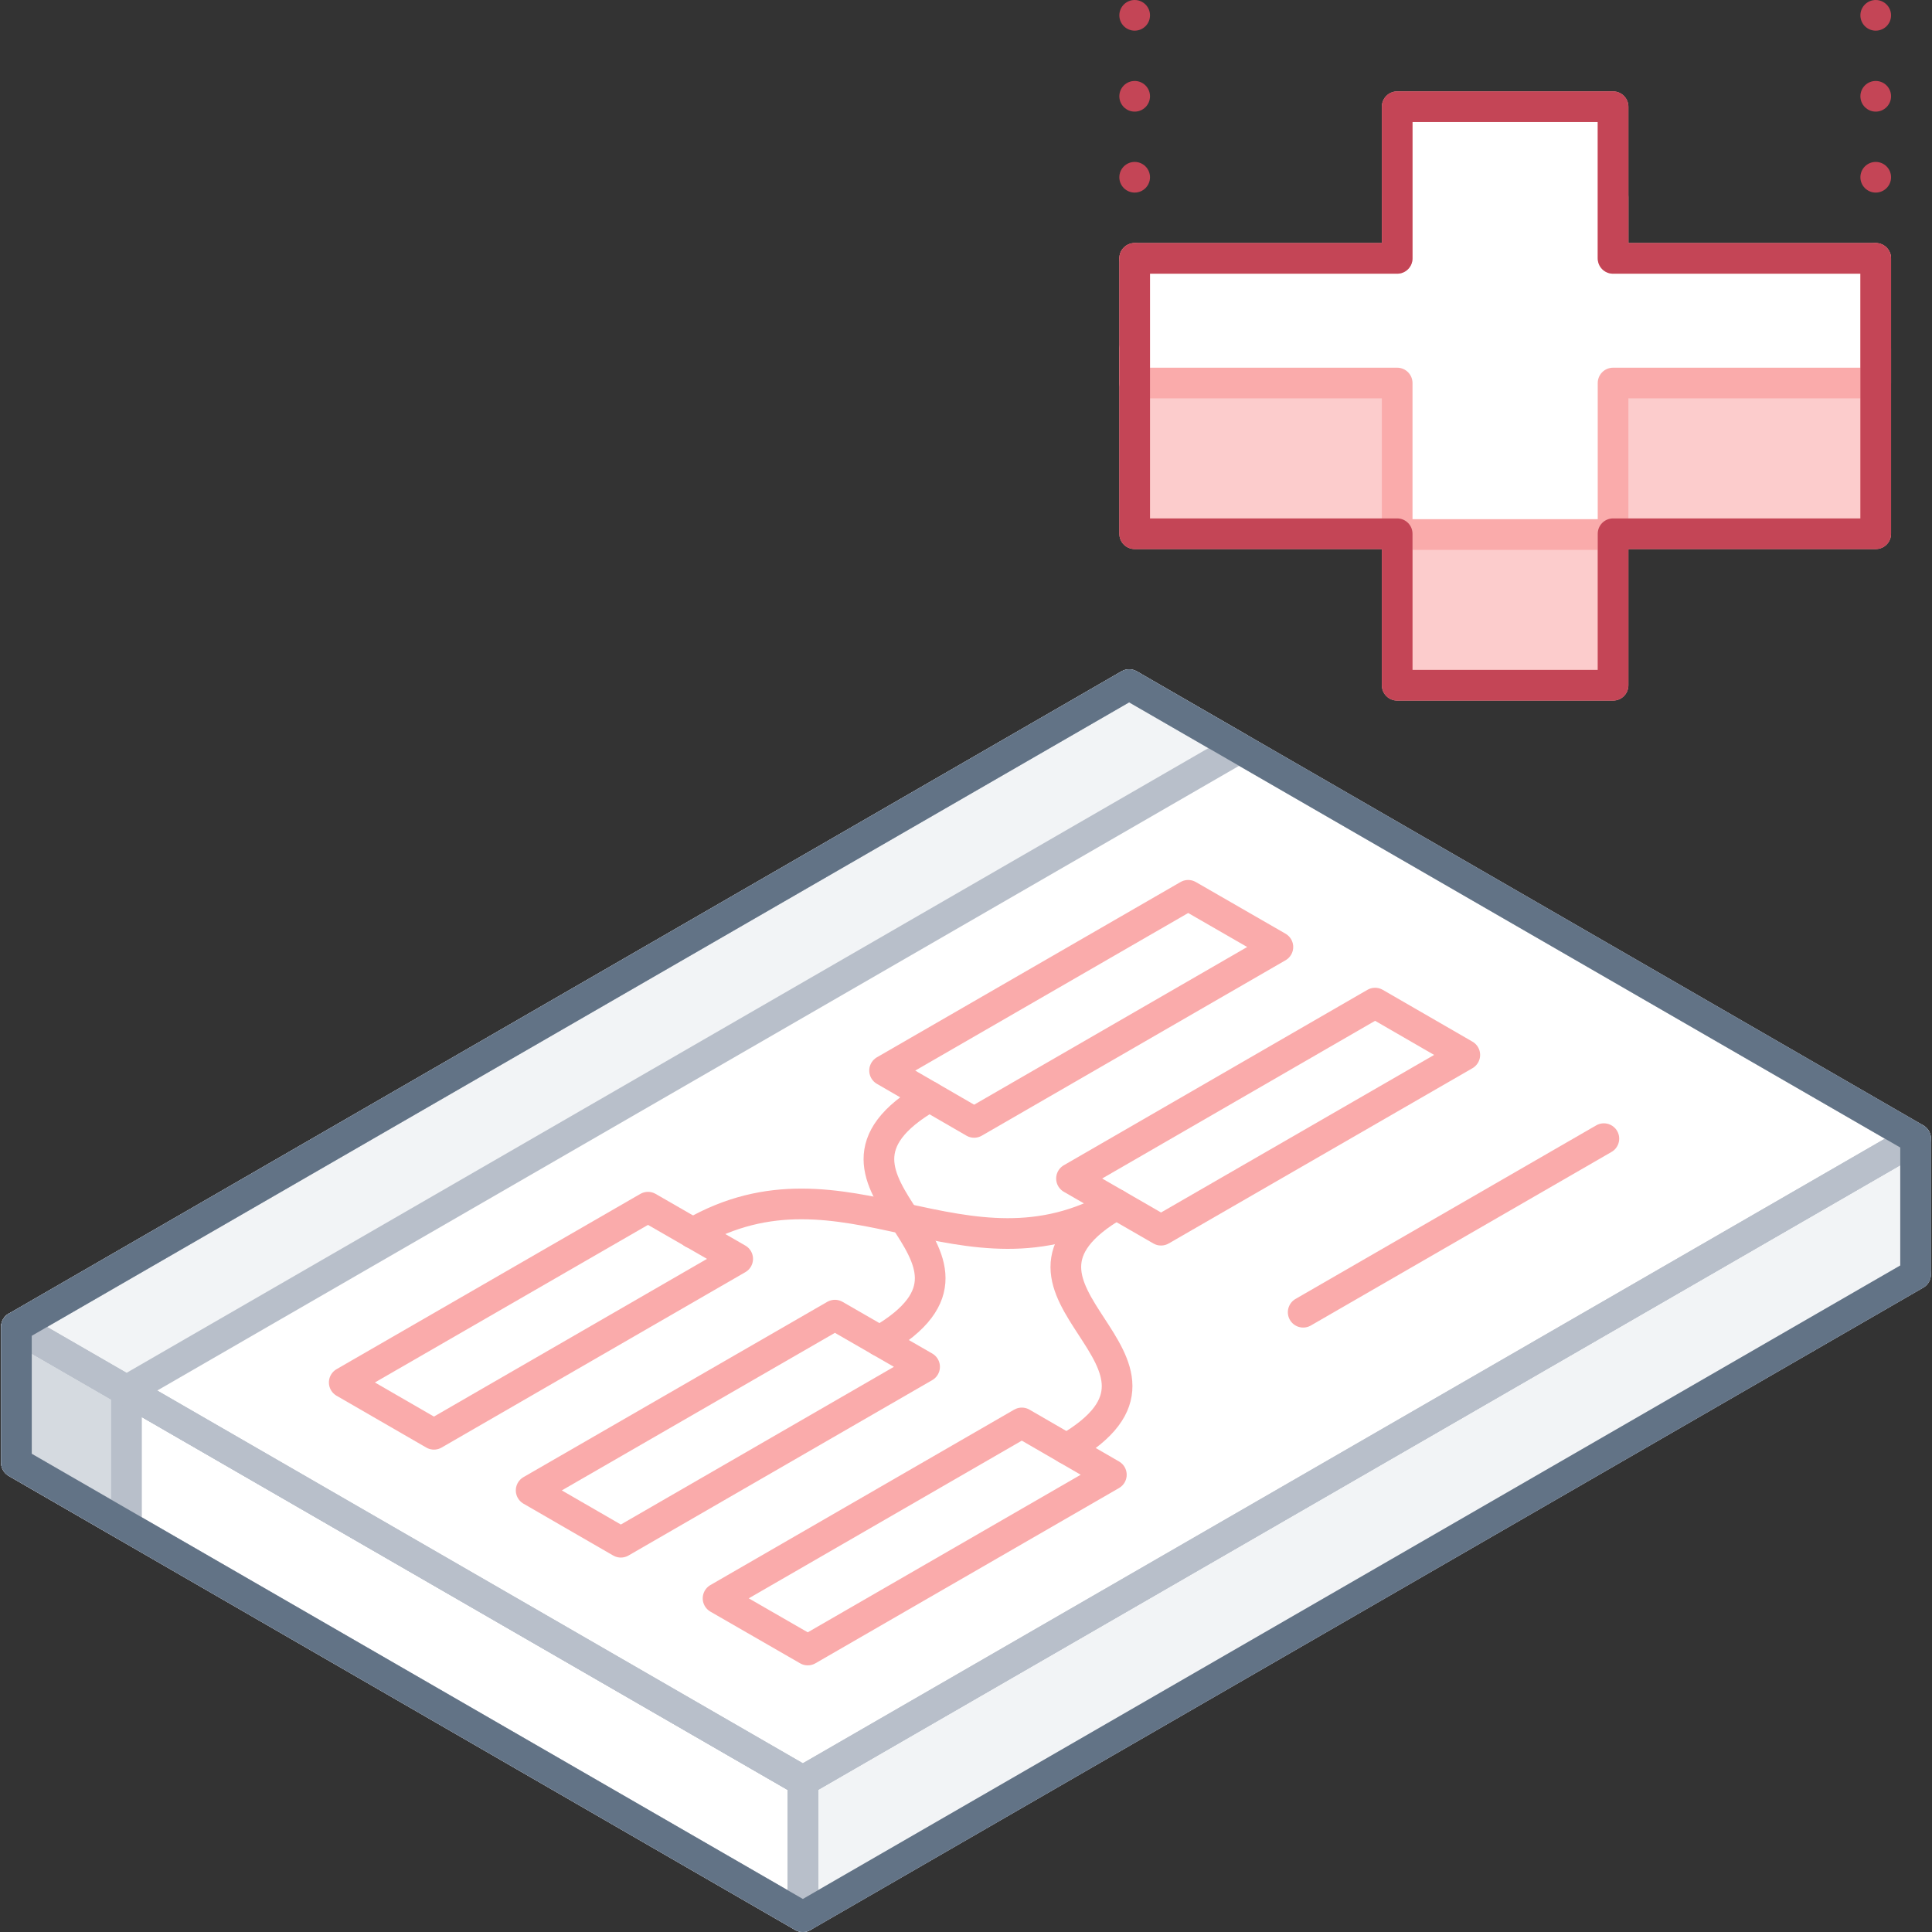 <svg xmlns="http://www.w3.org/2000/svg" viewBox="0 0 126 126"><rect x="0" y="0" width="126" height="126" fill="#333333" stroke="none"/><defs><style>.cls-1,.cls-11{fill:#fff;}.cls-1,.cls-3,.cls-4,.cls-5{stroke:#b8bfca;}.cls-1,.cls-10,.cls-11,.cls-2,.cls-3,.cls-4,.cls-5,.cls-6,.cls-7,.cls-8,.cls-9{stroke-linecap:round;stroke-linejoin:round;stroke-width:2px;}.cls-12,.cls-2,.cls-5,.cls-6,.cls-7,.cls-8,.cls-9{fill:none;}.cls-2{stroke:#d5dae0;}.cls-3{fill:#f2f4f6;}.cls-4{fill:#d5dae0;}.cls-10,.cls-11,.cls-6{stroke:#faabab;}.cls-7{stroke:#627386;}.cls-8,.cls-9{stroke:#c44556;}.cls-9{stroke-dasharray:0 5.28;}.cls-10{fill:#fccccc;}</style></defs><title>policies_error(1x1)</title><g id="Layer_2" data-name="Layer 2"><g id="Illustrations"><polygon class="cls-1" points="1.07 95.39 52.36 125 124.93 83.11 73.64 55.66 1.07 95.39"/><line class="cls-2" x1="117.75" y1="78.4" x2="117.75" y2="87.25"/><polygon class="cls-3" points="52.36 125 52.36 116.15 124.93 74.26 124.93 83.11 52.36 125"/><polygon class="cls-1" points="52.36 125 52.36 116.15 1.07 86.54 1.07 95.39 52.36 125"/><polygon class="cls-4" points="8.25 99.53 1.07 95.39 1.07 86.54 8.25 90.69 8.25 99.53"/><polygon class="cls-5" points="52.36 125 52.36 116.15 1.07 86.54 1.07 95.39 52.36 125"/><polygon class="cls-1" points="1.07 86.54 52.36 116.15 124.93 74.26 73.64 44.65 1.07 86.54"/><polygon class="cls-3" points="80.81 48.79 8.25 90.69 1.07 86.54 73.64 44.65 80.81 48.79"/><polygon class="cls-5" points="1.07 86.54 52.36 116.15 124.93 74.26 73.64 44.65 1.07 86.54"/><polygon class="cls-6" points="48.11 82.1 28.3 93.54 22.45 90.16 42.26 78.73 48.11 82.1"/><polygon class="cls-6" points="60.3 89.14 40.49 100.58 34.64 97.2 54.45 85.77 60.3 89.14"/><polygon class="cls-6" points="83.34 61.76 63.53 73.2 57.69 69.82 77.49 58.39 83.34 61.76"/><polygon class="cls-6" points="95.53 68.8 75.72 80.23 69.88 76.86 89.68 65.42 95.53 68.8"/><line class="cls-6" x1="104.6" y1="74.26" x2="84.99" y2="85.58"/><path class="cls-6" d="M72.8,78.55c-9.9,5.71-17.71-3.85-27.62,1.87"/><path class="cls-6" d="M60.61,71.51c-9.9,5.72,6.67,10.22-3.24,15.94"/><polygon class="cls-6" points="72.48 96.18 52.68 107.61 46.83 104.24 66.64 92.8 72.48 96.18"/><path class="cls-6" d="M72.8,78.55c-9.9,5.71,6.67,10.22-3.24,15.94"/><polygon class="cls-7" points="80.81 48.79 80.81 48.79 73.64 44.65 1.07 86.54 1.07 95.39 52.36 125 124.93 83.11 124.93 74.26 80.81 48.79"/><line class="cls-8" x1="122.33" y1="1" x2="122.33" y2="1"/><line class="cls-9" x1="122.33" y1="6.28" x2="122.33" y2="14.21"/><line class="cls-8" x1="122.33" y1="16.85" x2="122.33" y2="16.85"/><line class="cls-8" x1="74" y1="1" x2="74" y2="1"/><line class="cls-9" x1="74" y1="6.28" x2="74" y2="14.21"/><line class="cls-8" x1="74" y1="16.85" x2="74" y2="16.85"/><polygon class="cls-10" points="122.33 22.75 105.2 22.75 105.2 12.86 91.12 12.86 91.12 22.75 74 22.75 74 34.81 91.12 34.81 91.12 44.69 105.2 44.69 105.2 34.81 122.33 34.81 122.33 22.75"/><polygon class="cls-11" points="122.33 16.85 105.2 16.85 105.2 6.96 91.12 6.96 91.12 16.85 74 16.85 74 24.98 91.12 24.98 91.12 34.86 105.2 34.86 105.2 24.98 122.33 24.98 122.33 16.85"/><polygon class="cls-8" points="105.2 16.85 105.2 12.86 105.2 6.96 91.12 6.96 91.12 12.86 91.12 16.85 74 16.85 74 22.75 74 24.98 74 34.81 91.12 34.81 91.12 34.86 91.12 44.69 105.2 44.69 105.2 34.86 105.2 34.81 122.33 34.81 122.33 24.98 122.33 22.75 122.33 16.85 105.2 16.85"/><rect class="cls-12" width="126" height="126"/></g></g></svg>